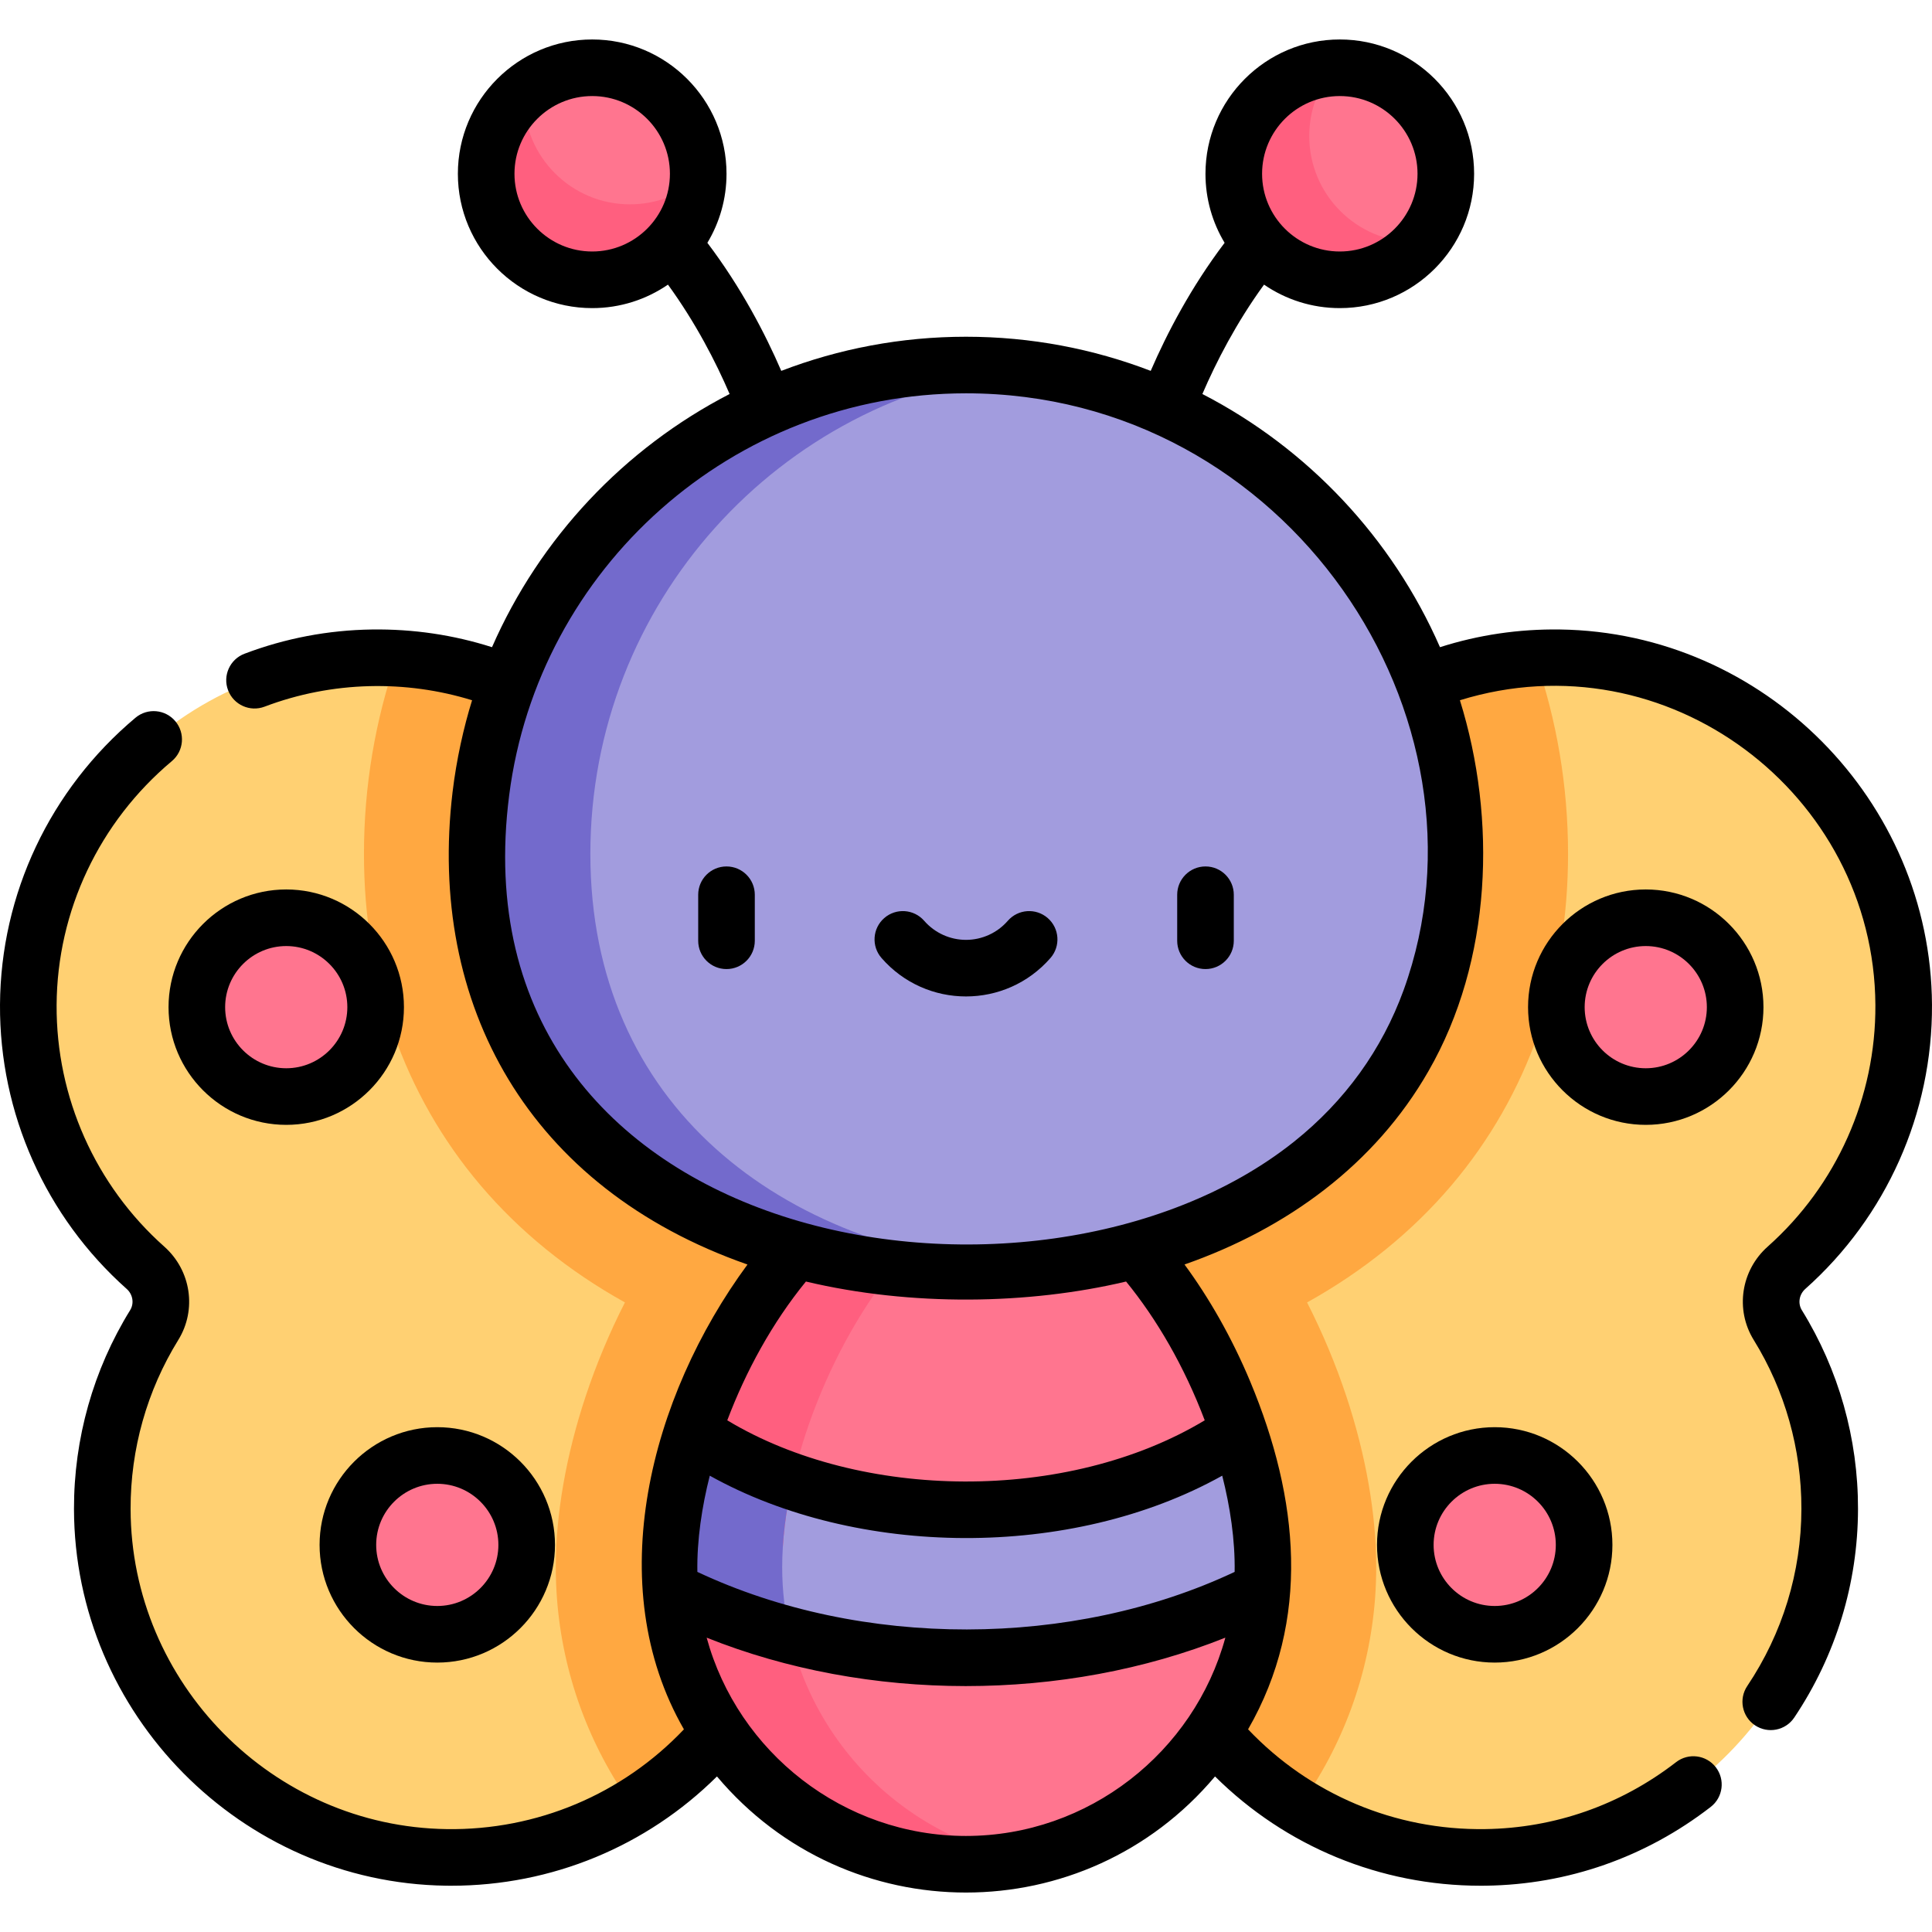 <svg id="Layer_1" enable-background="new 0 0 512 512" height="512" viewBox="0 0 512 512" width="512" xmlns="http://www.w3.org/2000/svg"><path d="m473.445 335.969c19.174-17.054 31.209-41.961 31.054-69.677-.282-50.135-41.066-91.277-91.197-91.975-51.698-.719-93.833 40.973-93.833 92.506l-63.469 70.08 43.862 62.82c0 51.533 42.133 93.224 93.831 92.506 50.271-.698 91.109-42.06 91.2-92.335.032-17.878-5.007-34.577-13.758-48.738-3.048-4.931-2.022-11.335 2.31-15.187z" fill="#ffd072"/><path d="m38.555 335.969c-19.174-17.054-31.209-41.961-31.054-69.677.282-50.135 41.066-91.277 91.197-91.975 51.698-.719 93.833 40.973 93.833 92.506l63.469 70.08-43.862 62.82c0 51.533-42.133 93.224-93.831 92.506-50.271-.698-91.109-42.06-91.2-92.335-.032-17.878 5.007-34.577 13.758-48.738 3.048-4.931 2.022-11.335-2.31-15.187z" fill="#ffd072"/><path d="m406.9 174.452c-48.729 2.64-87.431 42.983-87.431 92.371l-63.469 70.08 43.862 62.82c0 33.483 17.791 62.805 44.431 79.046 11.584-16.09 18.591-35.104 20.114-55.216.203-2.755.306-5.521.306-8.221 0-14.038-2.735-29.698-7.91-45.285-2.837-8.546-6.352-16.917-10.416-24.89 14.893-8.272 27.835-18.74 38.312-31.089 20.183-23.79 30.851-54.146 30.851-87.785-.001-18.137-3.05-35.572-8.65-51.831z" fill="#ffa841"/><path d="m192.531 266.823c0-49.388-38.701-89.731-87.43-92.371-5.6 16.259-8.648 33.694-8.648 51.83 0 33.639 10.668 63.995 30.85 87.785 10.477 12.349 23.419 22.817 38.312 31.089-4.065 7.974-7.579 16.344-10.416 24.891-5.175 15.587-7.91 31.246-7.91 45.284 0 2.71.104 5.481.312 8.285 1.519 20.066 8.524 39.066 20.108 55.153 26.641-16.24 44.432-45.563 44.432-79.046l43.859-62.82z" fill="#ffa841"/><circle cx="156.939" cy="46.052" fill="#ff758f" r="28.097"/><path d="m166.939 54.15c-15.518 0-28.097-12.58-28.097-28.098 0-.511.015-1.019.042-1.523-6.138 5.154-10.042 12.881-10.042 21.523 0 15.518 12.58 28.098 28.097 28.098 15.006 0 27.263-11.765 28.055-26.574-4.884 4.1-11.179 6.574-18.055 6.574z" fill="#ff5f7f"/><circle cx="355.061" cy="46.052" fill="#ff758f" r="28.097"/><path d="m375.061 64.15c-15.518 0-28.097-12.58-28.097-28.098 0-6.875 2.473-13.171 6.574-18.055-14.809.792-26.574 13.048-26.574 28.055 0 15.518 12.58 28.098 28.097 28.098 8.642 0 16.369-3.905 21.523-10.042-.504.026-1.012.042-1.523.042z" fill="#ff5f7f"/><g fill="#ff758f"><circle cx="436.143" cy="266.907" r="23.692"/><circle cx="396.114" cy="409.41" r="23.692"/><circle cx="75.857" cy="266.907" r="23.692"/><circle cx="115.885" cy="409.41" r="23.692"/><path d="m183.669 379.499c12.058-36.322 39.911-72.292 72.331-72.292s60.273 35.969 72.331 72.292l-25.071 41.852h-86.805z"/><path d="m334.488 421.351c-3.078 40.656-37.038 72.694-78.488 72.694s-75.409-32.038-78.488-72.694z"/></g><path d="m256 494.045c5.039 0 10.044-.477 14.978-1.427.007-.001.015-.002.022-.004-34.613-6.679-60.781-35.859-63.469-71.263h-30.019c3.079 40.655 37.038 72.694 78.488 72.694z" fill="#ff5f7f"/><path d="m334.713 415.332c0 2.02-.078 4.029-.225 6.019-22.95 11.676-50.126 17.97-78.488 17.97s-55.537-6.294-78.488-17.97c-.147-1.99-.225-4-.225-6.019 0-11.049 2.274-23.46 6.382-35.832 19.254 13.294 44.881 20.607 72.331 20.607s53.077-7.313 72.331-20.607c4.108 12.371 6.382 24.783 6.382 35.832z" fill="#a29cde"/><path d="m223.351 319.49c-16.877 12.95-30.561 34.502-38.506 56.606-.407 1.133-.8 2.268-1.176 3.403l23.794 30.373c1.734-27.5 16.146-61.411 37.052-82.539z" fill="#ff5f7f"/><path d="m385.548 226.282c0 71.548-58.001 110.621-129.548 110.621s-129.548-39.073-129.548-110.621 58-129.548 129.548-129.548 129.548 58 129.548 129.548z" fill="#a29cde"/><path d="m156.452 226.282c0-66.473 50.068-121.243 114.548-128.679-4.922-.567-9.926-.869-15-.869-71.548 0-129.548 58.001-129.548 129.548s58 110.621 129.548 110.621c5.074 0 10.078-.204 15-.594-64.48-5.119-114.548-43.554-114.548-110.027z" fill="#736acc"/><path d="m177.512 421.351c9.917 5.045 20.625 9.08 31.875 12.042-1.366-5.809-2.1-11.854-2.1-18.062 0-7.133.947-14.824 2.717-22.698-9.623-3.337-18.512-7.733-26.335-13.134-4.378 13.185-7.185 27.94-6.157 41.852z" fill="#736acc"/><path d="m192.53 256.813c4.142 0 7.5-3.358 7.5-7.5v-12.196c0-4.142-3.358-7.5-7.5-7.5s-7.5 3.358-7.5 7.5v12.196c0 4.142 3.358 7.5 7.5 7.5z"/><path d="m319.469 256.813c4.142 0 7.5-3.358 7.5-7.5v-12.196c0-4.142-3.358-7.5-7.5-7.5s-7.5 3.358-7.5 7.5v12.196c0 4.142 3.358 7.5 7.5 7.5z"/><path d="m278.387 253.878c2.721-3.123 2.396-7.86-.727-10.582s-7.86-2.396-10.582.726c-2.797 3.21-6.835 5.051-11.079 5.051s-8.282-1.841-11.079-5.051c-2.723-3.123-7.459-3.448-10.582-.726-3.123 2.721-3.448 7.459-.727 10.582 11.849 13.594 32.941 13.58 44.776 0z"/><path d="m467.335 266.907c0-17.199-13.993-31.192-31.192-31.192s-31.192 13.993-31.192 31.192 13.993 31.192 31.192 31.192 31.192-13.992 31.192-31.192zm-47.384 0c0-8.928 7.264-16.192 16.192-16.192 8.929 0 16.192 7.264 16.192 16.192s-7.264 16.192-16.192 16.192c-8.929 0-16.192-7.263-16.192-16.192z"/><path d="m364.922 409.41c0 17.199 13.993 31.192 31.192 31.192s31.192-13.993 31.192-31.192-13.993-31.192-31.192-31.192-31.192 13.993-31.192 31.192zm47.384 0c0 8.928-7.264 16.192-16.192 16.192-8.929 0-16.192-7.264-16.192-16.192s7.264-16.192 16.192-16.192c8.929 0 16.192 7.264 16.192 16.192z"/><path d="m75.857 235.715c-17.199 0-31.192 13.993-31.192 31.192s13.993 31.192 31.192 31.192c17.2 0 31.192-13.993 31.192-31.192s-13.993-31.192-31.192-31.192zm0 47.384c-8.928 0-16.192-7.264-16.192-16.192s7.264-16.192 16.192-16.192c8.929 0 16.192 7.264 16.192 16.192s-7.264 16.192-16.192 16.192z"/><path d="m84.693 409.41c0 17.199 13.993 31.192 31.192 31.192 17.2 0 31.192-13.993 31.192-31.192s-13.993-31.192-31.192-31.192-31.192 13.993-31.192 31.192zm31.192-16.192c8.929 0 16.192 7.264 16.192 16.192s-7.264 16.192-16.192 16.192-16.192-7.264-16.192-16.192 7.264-16.192 16.192-16.192z"/><path d="m35.903 190.209c-22.651 19.006-35.737 46.722-35.902 76.041-.161 28.75 12.074 56.204 33.569 75.323 1.646 1.464 2.031 3.836.916 5.64-9.768 15.805-14.913 34.027-14.878 52.695.098 54.288 44.328 99.067 98.595 99.821.472.006.943.01 1.415.01 26.575 0 51.697-10.422 70.385-28.963 34.558 41.052 97.481 41 131.994 0 18.688 18.542 43.808 28.964 70.385 28.963.47 0 .944-.003 1.415-.01 21.704-.302 42.3-7.521 59.562-20.875 3.276-2.534 3.877-7.245 1.343-10.521-2.535-3.276-7.246-3.878-10.521-1.343-14.67 11.349-32.164 17.484-50.591 17.74-23.913.35-46.507-9.244-62.835-26.438 16.693-29.016 13.483-61.185.6-92.091-4.908-11.758-10.99-22.327-17.445-31.095 27.129-9.486 50.451-26.476 64.627-51.21 16.887-29.331 18.171-66.762 8.356-98.323 54.92-16.979 109.792 24.8 110.106 80.762.138 24.439-10.264 47.777-28.539 64.031-7.101 6.316-8.659 16.718-3.706 24.734 8.297 13.425 12.667 28.911 12.639 44.782-.03 16.743-4.994 32.973-14.354 46.936-2.307 3.441-1.387 8.1 2.053 10.406 3.44 2.307 8.099 1.387 10.406-2.053 11.016-16.434 16.858-35.543 16.894-55.261.034-18.668-5.111-36.89-14.879-52.694-1.115-1.805-.73-4.177.915-5.64 21.496-19.119 33.731-46.573 33.569-75.323-.303-54.075-44.532-98.679-98.592-99.432-10.905-.149-21.561 1.425-31.794 4.69-12.664-28.929-35.03-52.677-62.968-67.096 3.666-8.514 8.983-18.864 16.338-28.984 5.72 3.922 12.635 6.223 20.079 6.223 19.628 0 35.597-15.969 35.597-35.597s-15.969-35.597-35.597-35.597-35.597 15.969-35.597 35.597c0 6.684 1.855 12.941 5.072 18.291-8.938 11.81-15.292 24.009-19.583 33.937-15.211-5.837-31.713-9.046-48.953-9.046s-33.743 3.209-48.953 9.046c-4.291-9.928-10.646-22.128-19.583-33.937 3.217-5.349 5.072-11.606 5.072-18.291 0-19.628-15.969-35.597-35.597-35.597s-35.597 15.969-35.597 35.597 15.969 35.597 35.597 35.597c7.444 0 14.359-2.301 20.079-6.223 7.355 10.12 12.672 20.47 16.338 28.984-27.938 14.419-50.305 38.167-62.968 67.096-10.234-3.265-20.892-4.837-31.793-4.69-11.609.162-22.98 2.324-33.799 6.427-3.873 1.469-5.822 5.799-4.354 9.672 1.469 3.873 5.801 5.822 9.672 4.354 18-6.826 37.517-7.1 54.995-1.697-2.241 7.2-4.144 15.713-5.175 24.343-6.722 56.355 20.161 104.908 78.158 125.19-25.844 35.107-38.81 85.032-16.845 123.186-16.328 17.194-38.934 26.778-62.835 26.438-46.126-.641-83.72-38.704-83.803-84.849-.029-15.871 4.341-31.356 12.638-44.782 4.954-8.016 3.395-18.418-3.707-24.734-18.273-16.253-28.675-39.591-28.538-64.031.14-24.906 11.272-48.465 30.543-64.635 3.173-2.662 3.587-7.393.924-10.566-2.661-3.177-7.392-3.591-10.565-.928zm319.158-164.754c11.357 0 20.597 9.24 20.597 20.597s-9.24 20.597-20.597 20.597-20.597-9.24-20.597-20.597 9.239-20.597 20.597-20.597zm-218.72 20.597c0-11.357 9.24-20.597 20.597-20.597s20.597 9.24 20.597 20.597-9.24 20.597-20.597 20.597-20.597-9.239-20.597-20.597zm77.234 293.567c27.92 6.622 59.029 6.124 84.85 0 8.156 9.995 15.424 22.488 20.84 36.781-36.437 21.921-91.137 21.316-126.53 0 4.917-12.99 11.881-25.802 20.84-36.781zm-28.765 76.95c-.145-8.474 1.22-17.347 3.287-25.5 38.903 21.703 95.709 22.374 135.806 0 2.077 8.192 3.432 17.017 3.287 25.5-42.857 20.22-98.91 20.457-142.38 0zm71.19 69.976c-32.468 0-60.448-22.21-68.728-52.542-.001-.002-.001-.005-.002-.007 42.652 17.087 94.585 17.137 137.459 0-.002.008-.004.017-.007.025-8.286 30.323-36.261 52.524-68.722 52.524zm0-382.312c85.231 0 142.141 85.907 115.976 158.149-5.75 15.791-15.52 29.38-29.05 40.179-68.371 54.572-223.497 28.74-207.979-91.895 7.69-59.95 59.045-106.433 121.053-106.433z"/></svg>